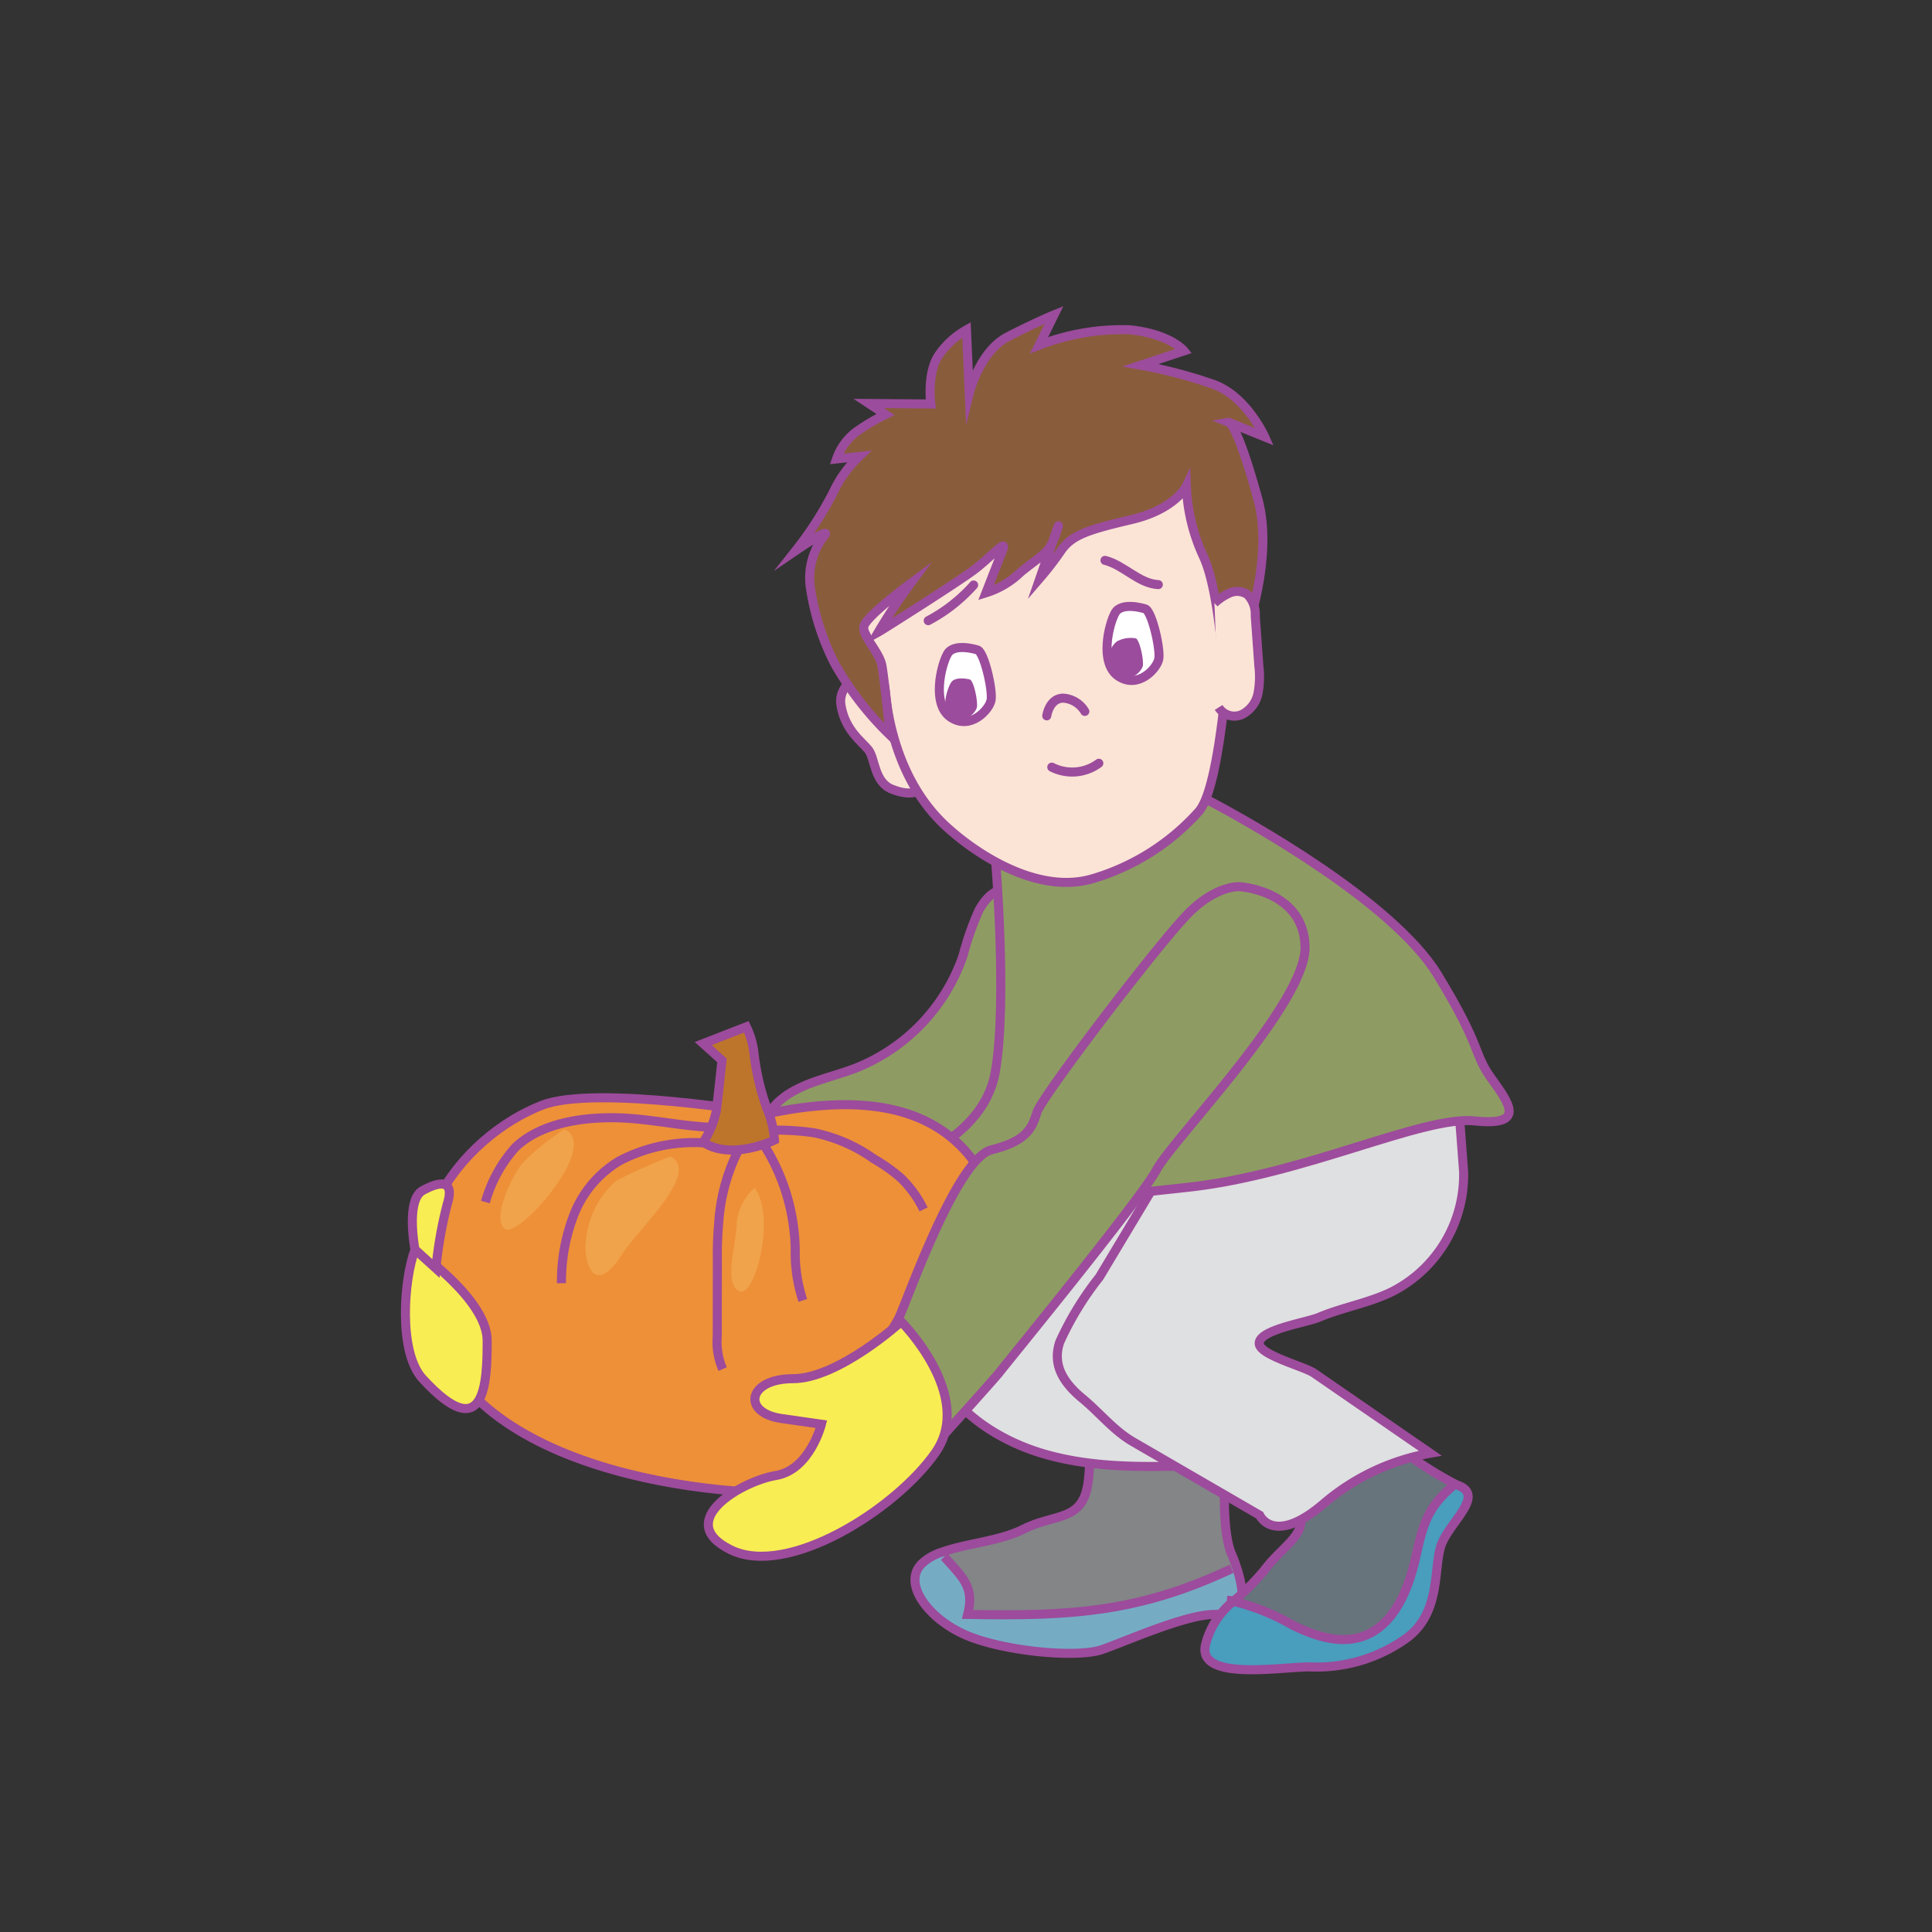 <svg id="word" xmlns="http://www.w3.org/2000/svg" viewBox="0 0 160 160"><rect x="0" y="0" width="160" height="160" fill="#333333" stroke="none"/><defs><style>.cls-1{fill:#8e9c63;}.cls-1,.cls-10,.cls-11,.cls-4,.cls-5,.cls-8,.cls-9{stroke:#9d4b9c;}.cls-1,.cls-13,.cls-14,.cls-15,.cls-17,.cls-18,.cls-4,.cls-5,.cls-9{stroke-miterlimit:10;}.cls-1,.cls-10,.cls-11,.cls-13,.cls-14,.cls-15,.cls-17,.cls-18,.cls-4,.cls-5,.cls-8,.cls-9{stroke-width:0.75px;}.cls-2{fill:#838587;}.cls-3{fill:#75acc4;}.cls-11,.cls-18,.cls-4{fill:none;}.cls-5{fill:#dfe0e1;}.cls-6{fill:#67747c;}.cls-7{fill:#499dbd;}.cls-8{fill:#ed9038;}.cls-9{fill:#f8ed53;}.cls-10{fill:#bd752b;}.cls-12{fill:#f0a34b;}.cls-13,.cls-15{fill:#fbe4d6;}.cls-13,.cls-14,.cls-15,.cls-17,.cls-18{stroke:#9c4c9c;}.cls-14{fill:#fff;}.cls-15,.cls-18{stroke-linecap:round;}.cls-16{fill:#9c4c9c;}.cls-17{fill:#895d3b;}</style></defs><path class="cls-1" d="M81.06,75.414a23.338,23.338,0,0,0-1.3,3.715A15.414,15.414,0,0,1,70.8,88.482c-1.834.7-3.826,1.063-5.485,2.115S62.4,93.726,63.1,95.56c.815,2.121,3.544,2.605,5.811,2.765a40.972,40.972,0,0,0,10.464-.156,13.8,13.8,0,0,0,8.843-5.154A11.976,11.976,0,0,0,90.092,88.6a14.61,14.61,0,0,0-1.64-10.1C86.963,75.856,83.414,71.032,81.06,75.414Z"/><path class="cls-2" d="M102,128.727a10.586,10.586,0,0,1,.405,1.083l-.405.107c-7.711,3.629-13.339,3.938-21.859,3.784.583-2.249-.393-3.047-1.94-4.772l-.131-.405c1.976-.714,4.689-.88,6.676-1.88,2.677-1.344,4.9-.595,5.355-3.867a13.9,13.9,0,0,0-.441-5.8c.346.155,6.462,2.939,8.913,2.225,2.535-.738,2.832,4.165,2.832,4.165S101.265,127.085,102,128.727Z"/><path class="cls-3" d="M80.144,133.7c8.52.154,14.148-.155,21.859-3.784l.405-.107a8.9,8.9,0,0,1,.488,3.379c-.155.595-.024.416-2.464.512s-7.056,2.165-9.138,2.9-8.187.155-11.3-1.19-5.331-4.3-3.629-5.938a4.343,4.343,0,0,1,1.713-.952l.131.405C79.751,130.654,80.727,131.452,80.144,133.7Z"/><path class="cls-4" d="M89.663,116.982c.346.155,6.462,2.939,8.913,2.225,2.535-.738,2.832,4.165,2.832,4.165s-.143,3.713.595,5.355a10.586,10.586,0,0,1,.405,1.083,8.9,8.9,0,0,1,.488,3.379c-.155.595-.024.416-2.464.512s-7.056,2.165-9.138,2.9-8.187.155-11.3-1.19-5.331-4.3-3.629-5.938a4.343,4.343,0,0,1,1.713-.952c1.976-.714,4.689-.88,6.676-1.88,2.677-1.344,4.9-.595,5.355-3.867a13.9,13.9,0,0,0-.441-5.8l-.011-.012"/><path class="cls-4" d="M78.2,128.929c1.547,1.725,2.523,2.523,1.94,4.772,8.52.154,14.148-.155,21.859-3.784"/><path class="cls-5" d="M79.686,102.367c-3.289,2.273-4.1,7.132-2.445,10.771s5.273,6.093,9.1,7.234,7.9,1.138,11.9,1.029a4.844,4.844,0,0,0,3.1-.812c1.015-.871,1.132-2.373,1.175-3.71l.5-15.823c.067-2.112-.013-4.559-1.68-5.859-1.428-1.114-3.444-.912-5.237-.654L82.478,96.5"/><path class="cls-6" d="M120.42,122.864l-.072.167c-2.13,1.809-2.487,3.165-3.094,5.9s-1.832,5.759-4.486,6.616c-1.88.607-3.915-.083-5.676-.94a18.832,18.832,0,0,0-4.95-2,19.719,19.719,0,0,0,2.582-2.594c1.642-2.225,4.474-3.415,2.094-5.652a12.178,12.178,0,0,0-4.474-2.833l12.947-2.07A30.9,30.9,0,0,0,120.42,122.864Z"/><path class="cls-7" d="M120.788,123.031c2.238.88-.88,3.117-1.475,5.045s0,5.51-2.832,7.592a12.775,12.775,0,0,1-8.032,2.38c-2.38,0-9.222,1.19-8.627-1.785a6.7,6.7,0,0,1,2.32-3.653,18.832,18.832,0,0,1,4.95,2c1.761.857,3.8,1.547,5.676.94,2.654-.857,3.879-3.891,4.486-6.616s.964-4.093,3.094-5.9l.072-.167C120.55,122.924,120.669,122.983,120.788,123.031Z"/><path class="cls-4" d="M102.142,132.61a19.719,19.719,0,0,0,2.582-2.594c1.642-2.225,4.474-3.415,2.094-5.652a12.178,12.178,0,0,0-4.474-2.833l12.947-2.07a30.9,30.9,0,0,0,5.129,3.4c.13.06.249.119.368.167,2.238.88-.88,3.117-1.475,5.045s0,5.51-2.832,7.592a12.775,12.775,0,0,1-8.032,2.38c-2.38,0-9.222,1.19-8.627-1.785A6.7,6.7,0,0,1,102.142,132.61Z"/><path class="cls-4" d="M101.607,132.527a2.679,2.679,0,0,1,.535.083,18.832,18.832,0,0,1,4.95,2c1.761.857,3.8,1.547,5.676.94,2.654-.857,3.879-3.891,4.486-6.616s.964-4.093,3.094-5.9"/><path class="cls-5" d="M118.446,120.351l-9.635-6.642c-.792-.546-4.475-1.474-4.527-2.435-.063-1.153,3.893-1.735,4.956-2.184,1.974-.832,4.137-1.178,6.058-2.125a10.867,10.867,0,0,0,5.913-9.938l-.417-5.536L96.4,96.846l-5.355,8.925a25.607,25.607,0,0,0-3.273,5.354c-.613,1.773.149,3.273,1.868,4.689,1.445,1.19,2.588,2.665,4.208,3.6l10.472,6.068s1.153,2.6,5.318-.974A18.582,18.582,0,0,1,118.446,120.351Z"/><path class="cls-1" d="M97.739,65.313s-.843-.7,2.281.942,15.32,8.379,19.039,14.477,2.925,6.446,4.413,8.528,2.975,4.016-1.339,3.57-14.131,4.462-23.8,5.5-19.188,2.082-19.188,2.082l-5.057-3.867s7.288-1.934,8.33-7.735,0-18,0-18l-1.19-.892Z"/><path class="cls-8" d="M63.547,92.233s-14.217-2.419-18.641-.708c-6.595,2.55-14.157,11.326-7.55,21.708s27.842,11.325,33.977,9.91S84.909,112.168,83.6,104.031C82.154,95.013,77.046,89.373,63.547,92.233Z"/><path class="cls-1" d="M102.672,73.433s-1.8-.164-4.1,2.048S86.288,90.8,85.879,92.11s-.82,2.375-3.769,3.113-7.136,12.934-7.71,14-2.831,4.484-2.831,4.484a6.392,6.392,0,0,1,4.011,1.887,7.181,7.181,0,0,1,1.888,4.011s5.134-5.7,5.3-5.949S94.48,99.319,95.791,96.861,108.16,83.1,108.078,78.43,102.672,73.433,102.672,73.433Z"/><path class="cls-9" d="M74.636,109.457s-5.191,4.719-8.966,4.719-4.247,2.832-.944,3.3l3.3.472s-.944,3.775-3.776,4.247-8.494,3.775-3.775,6.135,13.685-3.3,16.989-8.023S74.636,109.457,74.636,109.457Z"/><path class="cls-10" d="M58.238,94.59a7.441,7.441,0,0,0,1.086-2.605c.155-1.216.466-4.169.466-4.169l-1.552-1.39,3.57-1.39a6.617,6.617,0,0,1,.621,2.085,20.588,20.588,0,0,0,1.086,4.69,7.817,7.817,0,0,1,.621,2.606S60.566,96.154,58.238,94.59Z"/><path class="cls-11" d="M58.356,94.651a13.325,13.325,0,0,0-7.069,1.494,8.987,8.987,0,0,0-3.734,4.39A15.242,15.242,0,0,0,46.5,106.27"/><path class="cls-11" d="M61.187,95.182a15.618,15.618,0,0,0-1.67,6.15,29.025,29.025,0,0,0-.108,2.994l-.009,6.367a5.535,5.535,0,0,0,.45,2.689"/><path class="cls-11" d="M63.311,94.887a16.771,16.771,0,0,1,2.547,8.6,12.66,12.66,0,0,0,.628,4.208"/><path class="cls-11" d="M64.254,93.59a22.406,22.406,0,0,1,3.145.221,13.009,13.009,0,0,1,4.977,2.166,13.719,13.719,0,0,1,2.229,1.581,9.272,9.272,0,0,1,1.883,2.6"/><path class="cls-11" d="M58.827,93.354C56.4,93.246,54,92.7,51.572,92.587c-3.035-.135-6.689.333-8.888,2.43A11.372,11.372,0,0,0,40.2,99.548"/><path class="cls-12" d="M55.524,95.772a48.917,48.917,0,0,0-4.483,2.006,7.457,7.457,0,0,0-2.536,5.958c.294,2.418,1.533,2.477,2.949.236S58.061,97.129,55.524,95.772Z"/><path class="cls-12" d="M46.735,93.531a18.053,18.053,0,0,0-3.539,2.89c-.944,1.239-2.478,4.6-1.357,5.368S49.8,94.828,46.735,93.531Z"/><path class="cls-12" d="M62.485,98.368a4.523,4.523,0,0,0-1.475,2.949c0,1.652-1.121,4.837.177,5.6S64.313,100.727,62.485,98.368Z"/><path class="cls-9" d="M34.367,103.48s5.978,4.09,5.978,7.55-.158,8.809-5.349,3.146C32.991,111.989,33.423,106,34.367,103.48Z"/><path class="cls-9" d="M34.367,103.48S33.581,99.39,35,98.6s2.674-.944,2.045,1.1a34.1,34.1,0,0,0-.944,5.348Z"/><path class="cls-13" d="M72.006,55.615s-2.69.743-2.36,2.79,1.685,2.971,2.263,3.681.463,2.674,1.949,3.268,2.129.181,2.129.181"/><path class="cls-13" d="M70.068,49.729s2.948,4.372,3.257,7.594,1.515,7.9,5.042,11.132c2.773,2.538,7.786,5.64,12.173,4.3A18.989,18.989,0,0,0,99.2,67.291c2.169-2.138,2.749-16.743,3.008-18.33s1.812-4.534-1.767-8.5S89.622,34.367,80.225,38.4,70.068,49.729,70.068,49.729Z"/><path class="cls-14" d="M80.94,53.823S79,53.2,78.463,54.158s-1.325,4.208.291,5.261S81.908,58.8,82.074,58,81.5,53.955,80.94,53.823Z"/><path class="cls-15" d="M86.689,59.284s.194-1.425,1.338-1.468a2.254,2.254,0,0,1,1.814,1.1"/><path class="cls-15" d="M76.872,51.4a13.5,13.5,0,0,0,3.76-2.95"/><path class="cls-15" d="M91.511,46.407c1.582.4,2.786,1.921,4.416,2.009"/><path class="cls-16" d="M80.3,56.264s-1.181-.3-1.535.253-.923,2.426.047,2.985,1.96-.435,2.083-.893S80.643,56.325,80.3,56.264Z"/><path class="cls-14" d="M94.828,50.42s-1.941-.623-2.477.334-1.325,4.208.291,5.262,3.153-.624,3.32-1.424S95.387,50.552,94.828,50.42Z"/><path class="cls-16" d="M94.04,52.861a2.42,2.42,0,0,0-1.535.252c-.832.649-1.243,2.487.047,2.985a1.668,1.668,0,0,0,2.083-.893C94.757,54.746,94.382,52.922,94.04,52.861Z"/><path class="cls-17" d="M98.25,40.257s-.914,1.92-4.555,2.774-4.945,1.285-5.836,2.586a25.411,25.411,0,0,1-1.731,2.249s1.779-5.124,1.5-4.219c-.681,2.241-.984,2.012-3.113,3.746a7.163,7.163,0,0,1-2.86,1.7s1.005-2.583,1.393-3.568-1.006.632-2.387,1.672-7.612,4.98-7.917,5.147A47.207,47.207,0,0,1,75.4,48.328s-3.659,2.694-3.85,3.531,1.284,2.083,1.494,3.31.678,5.728.678,5.728a26.182,26.182,0,0,1-4.607-5.958,20.452,20.452,0,0,1-2-6.256,5.669,5.669,0,0,1,1.235-4.428c.248-.5-2.444,1.338-2.444,1.338a29.435,29.435,0,0,0,3.08-4.776,9.815,9.815,0,0,1,2.157-3.011l-1.859.2a4.739,4.739,0,0,1,1.82-2.379,17.528,17.528,0,0,1,2.227-1.3l-1.381-.911,5.131.038s-.351-2.695.737-4.145a6.792,6.792,0,0,1,2.221-1.988l.23,5.242s.852-3.476,3.207-4.684,3.813-1.8,3.813-1.8L86.052,28.59a19.105,19.105,0,0,1,7.467-1.281c3.4.336,4.533,1.749,4.533,1.749l-3.584,1.188a39.751,39.751,0,0,1,6.067,1.6c2.738,1.022,4.2,4.331,4.2,4.331l-2.993-1.208s.65-.112,2.428,6.357-2.727,15.618-2.727,15.618-.384-7.887-1.785-10.861A15.266,15.266,0,0,1,98.25,40.257Z"/><path class="cls-18" d="M87.106,63.532A3.72,3.72,0,0,0,91,63.211"/><path class="cls-13" d="M100.575,49.946a4.583,4.583,0,0,1,1.266-.841,1.55,1.55,0,0,1,1.459.123A2.322,2.322,0,0,1,103.954,51l.3,4.163a7.443,7.443,0,0,1-.069,2.246,2.51,2.51,0,0,1-1.3,1.748,1.54,1.54,0,0,1-1.963-.57"/></svg>